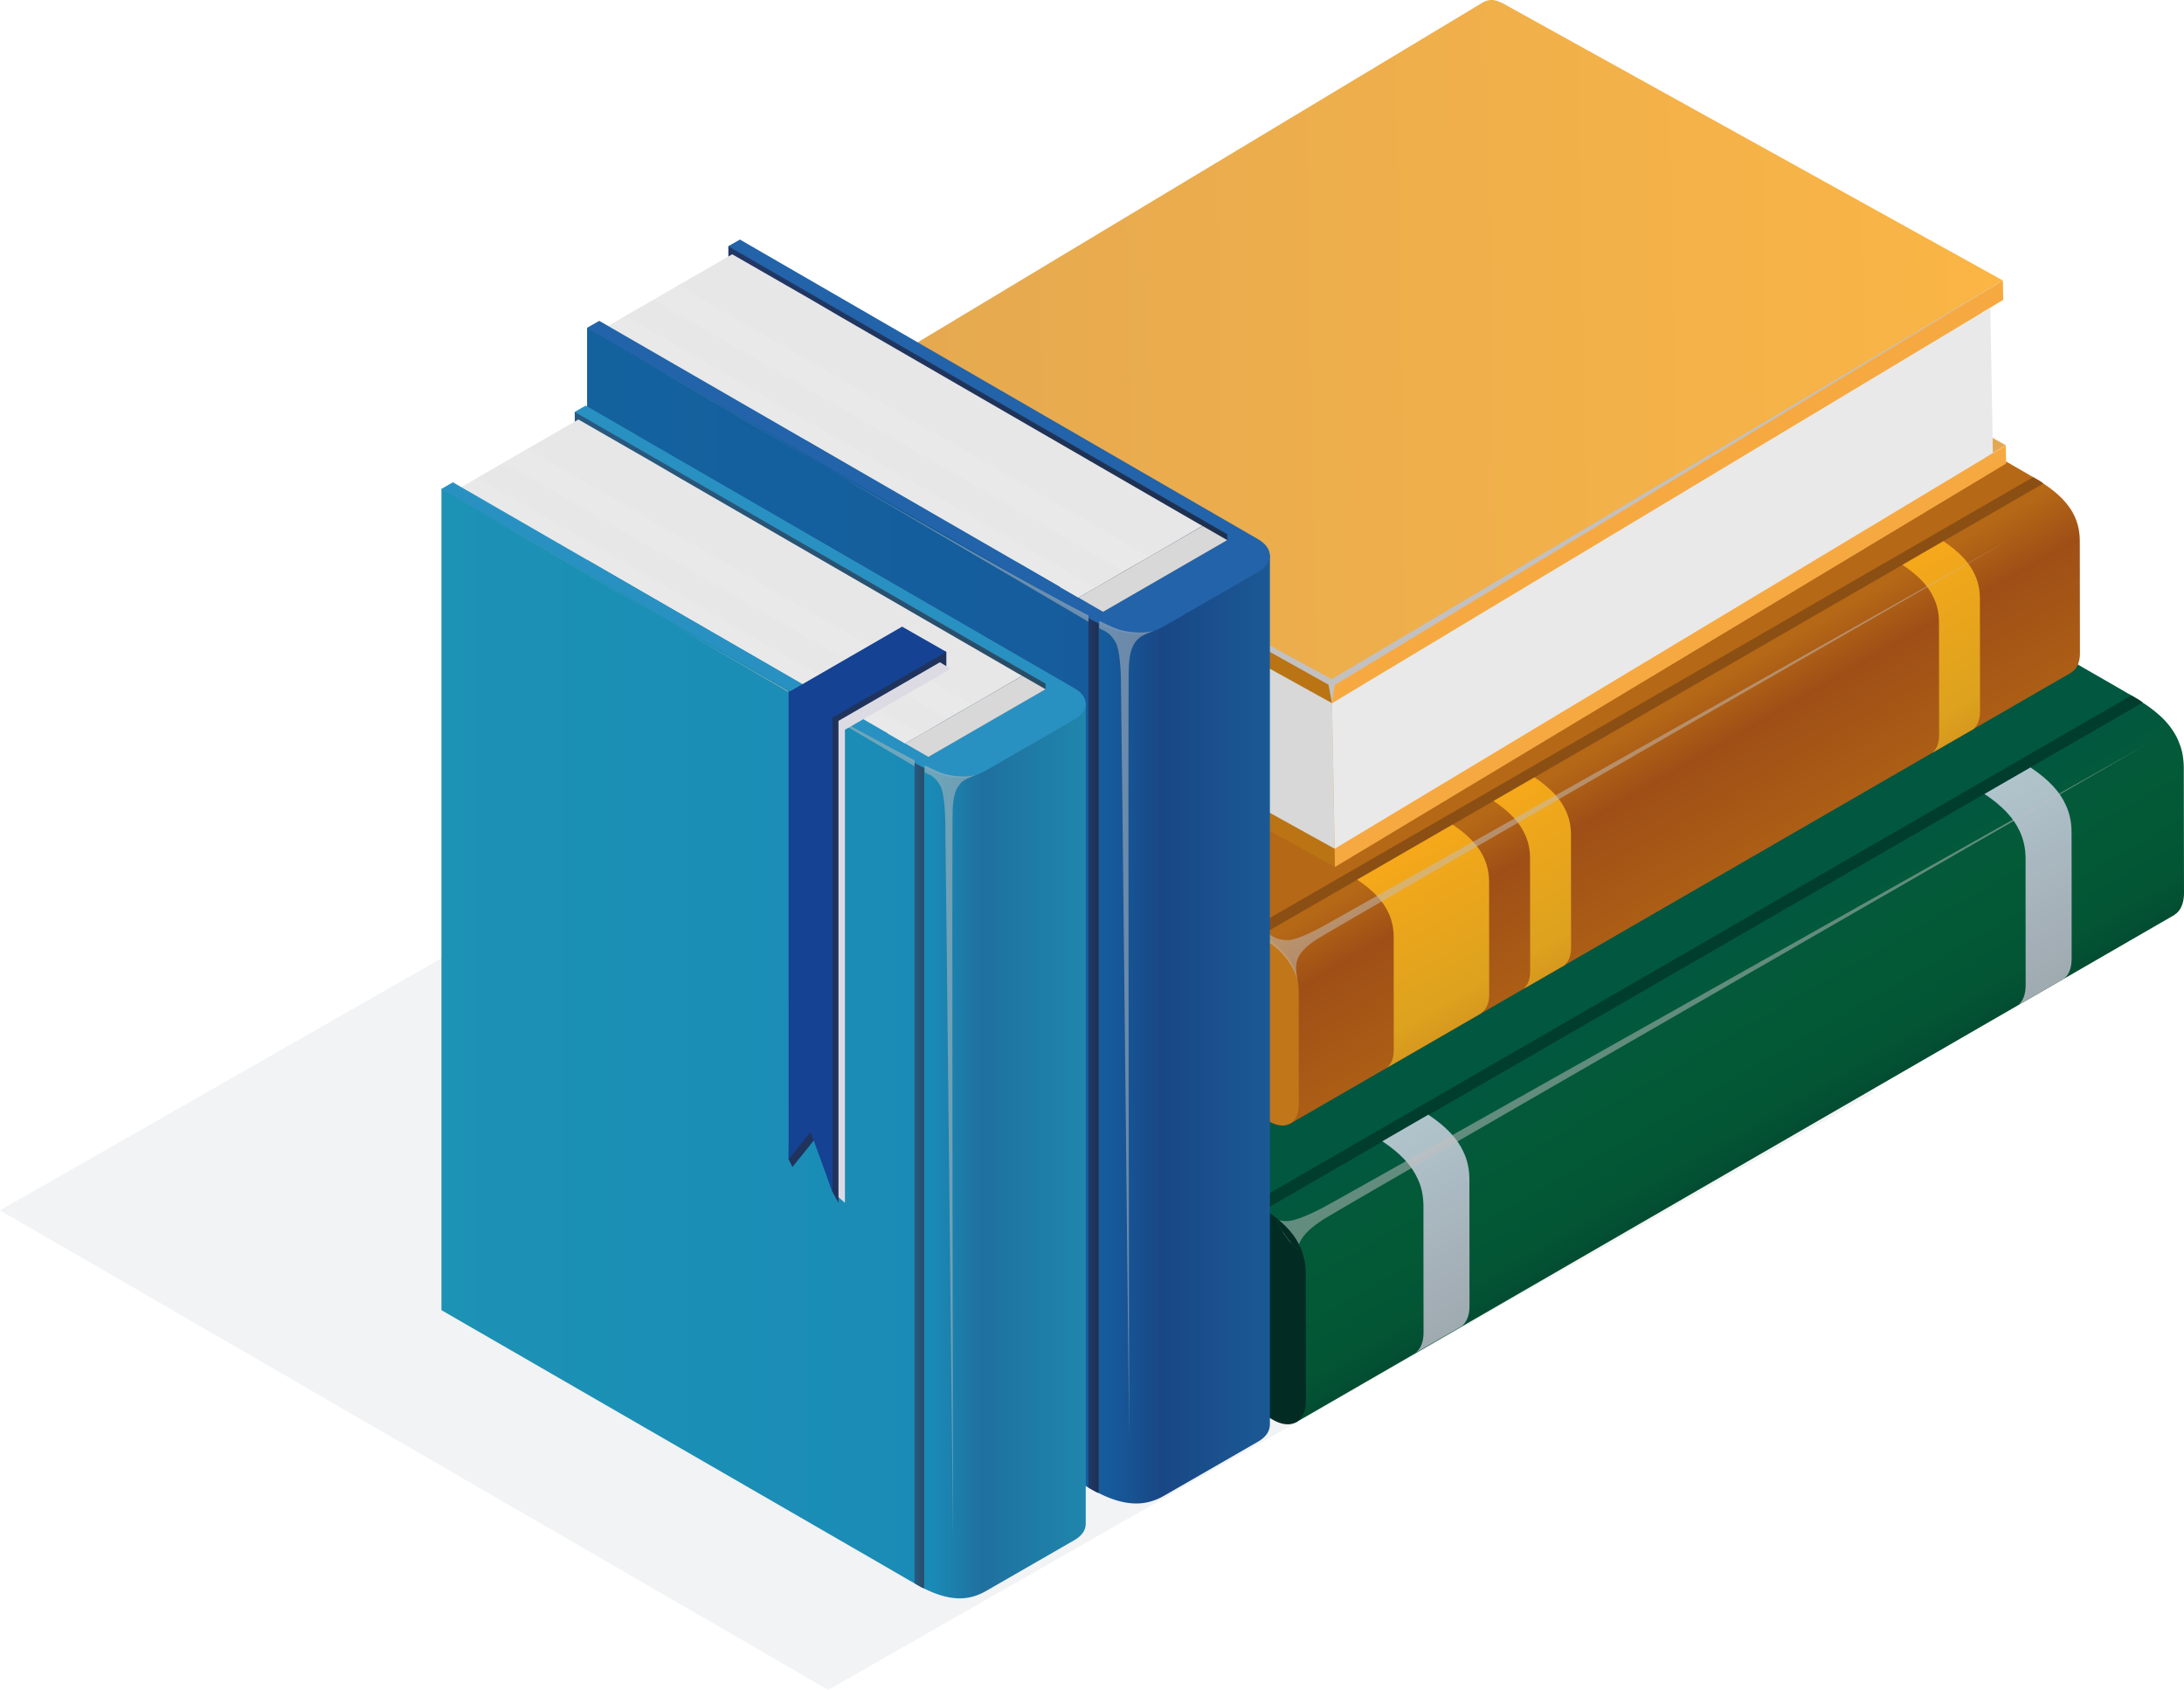 <svg xmlns="http://www.w3.org/2000/svg" xmlns:xlink="http://www.w3.org/1999/xlink" viewBox="0 0 2667.86 2063.7"><defs><style>.cls-1{isolation:isolate;}.cls-10,.cls-2,.cls-26,.cls-36{mix-blend-mode:multiply;}.cls-3{fill:#f2f3f4;}.cls-4{fill:url(#linear-gradient);}.cls-5{fill:#003d2d;}.cls-6{fill:#022c23;}.cls-7{fill:url(#linear-gradient-2);}.cls-8{fill:#c6c2c5;}.cls-9{fill:#d8d8d8;}.cls-10,.cls-36{fill:#dcdbe4;}.cls-10,.cls-26{opacity:0.1;}.cls-11{fill:url(#linear-gradient-3);}.cls-12{fill:url(#linear-gradient-4);}.cls-13,.cls-27{fill:#c2c1c1;mix-blend-mode:overlay;}.cls-13{opacity:0.5;}.cls-14{fill:url(#linear-gradient-5);}.cls-15{fill:#8b4f14;}.cls-16{fill:#c17619;}.cls-17{fill:url(#linear-gradient-6);}.cls-18{fill:#e9e9e9;}.cls-19{fill:url(#linear-gradient-7);}.cls-20{fill:url(#linear-gradient-8);}.cls-21{fill:url(#linear-gradient-9);}.cls-22{fill:#e3a851;}.cls-23{fill:url(#linear-gradient-10);}.cls-24{fill:#ba7414;}.cls-25{fill:#f7a941;}.cls-28{fill:url(#linear-gradient-11);}.cls-29{fill:url(#linear-gradient-12);}.cls-30{fill:#2263a9;}.cls-31{fill:url(#linear-gradient-13);}.cls-32{fill:url(#linear-gradient-14);}.cls-33{fill:url(#linear-gradient-15);}.cls-34{fill:#2991c1;}.cls-35{fill:url(#linear-gradient-16);}.cls-37{fill:#1f335d;}.cls-38{fill:#154293;}</style><linearGradient id="linear-gradient" x1="319.67" y1="1877.18" x2="1292.49" y2="1877.18" gradientTransform="translate(561.46 2695.94) rotate(-120)" gradientUnits="userSpaceOnUse"><stop offset="0" stop-color="#034d32"/><stop offset="0.04" stop-color="#035534"/><stop offset="0.16" stop-color="#035a37"/><stop offset="0.27" stop-color="#025740"/><stop offset="1" stop-color="#01573c"/></linearGradient><linearGradient id="linear-gradient-2" x1="380.61" y1="1025.84" x2="1161.52" y2="1025.84" gradientTransform="matrix(-0.5, -0.87, -0.87, 0.5, 2475.71, 1590.96)" gradientUnits="userSpaceOnUse"><stop offset="0" stop-color="#040707"/><stop offset="0.99" stop-color="#092319"/></linearGradient><linearGradient id="linear-gradient-3" x1="320.13" y1="1620.44" x2="564.2" y2="1620.44" gradientTransform="translate(561.46 2695.94) rotate(-120)" gradientUnits="userSpaceOnUse"><stop offset="0" stop-color="#9fabb0"/><stop offset="0.16" stop-color="#a3adb5"/><stop offset="1" stop-color="#b0c4cc"/></linearGradient><linearGradient id="linear-gradient-4" x1="319.65" y1="2469.52" x2="563.69" y2="2469.52" xlink:href="#linear-gradient-3"/><linearGradient id="linear-gradient-5" x1="940.48" y1="1894.41" x2="1805.76" y2="1894.41" gradientTransform="translate(800.59 2905.87) rotate(-120)" gradientUnits="userSpaceOnUse"><stop offset="0" stop-color="#ac5e16"/><stop offset="0.16" stop-color="#9f4f16"/><stop offset="0.24" stop-color="#b56816"/><stop offset="1" stop-color="#b56516"/></linearGradient><linearGradient id="linear-gradient-6" x1="994.71" y1="932.25" x2="1689.48" y2="932.25" gradientTransform="matrix(-0.5, -0.87, -0.87, 0.5, 2714.85, 1800.89)" gradientUnits="userSpaceOnUse"><stop offset="0" stop-color="#674321"/><stop offset="0.99" stop-color="#82501e"/></linearGradient><linearGradient id="linear-gradient-7" x1="940.46" y1="1690.65" x2="1157.56" y2="1690.65" gradientTransform="translate(800.59 2905.87) rotate(-120)" gradientUnits="userSpaceOnUse"><stop offset="0" stop-color="#d7991e"/><stop offset="0.16" stop-color="#dda21e"/><stop offset="1" stop-color="#f5a81a"/></linearGradient><linearGradient id="linear-gradient-8" x1="940.43" y1="1844.44" x2="1157.56" y2="1844.44" xlink:href="#linear-gradient-7"/><linearGradient id="linear-gradient-9" x1="940.44" y1="2421.3" x2="1157.53" y2="2421.3" xlink:href="#linear-gradient-7"/><linearGradient id="linear-gradient-10" x1="1185.26" y1="431.21" x2="2643.18" y2="431.21" gradientTransform="translate(-202.6 20.5) rotate(-1.01)" gradientUnits="userSpaceOnUse"><stop offset="0" stop-color="#e3a851"/><stop offset="0.99" stop-color="#fab545"/></linearGradient><linearGradient id="linear-gradient-11" x1="519.57" y1="1222.33" x2="1353.59" y2="1222.33" gradientTransform="matrix(-1, 0, 0, 1, 2070.76, -104.27)" gradientUnits="userSpaceOnUse"><stop offset="0" stop-color="#1a5995"/><stop offset="0.16" stop-color="#194785"/><stop offset="0.24" stop-color="#165c9d"/><stop offset="1" stop-color="#13629e"/></linearGradient><linearGradient id="linear-gradient-12" x1="728.79" y1="1339.98" x2="741.26" y2="1339.98" gradientTransform="matrix(-1, 0, 0, 1, 2070.76, -104.27)" gradientUnits="userSpaceOnUse"><stop offset="0" stop-color="#1e304e"/><stop offset="0.99" stop-color="#213868"/></linearGradient><linearGradient id="linear-gradient-13" x1="571.6" y1="1581.71" x2="1241.24" y2="1581.71" gradientTransform="translate(2070.77 2105.7) rotate(180)" xlink:href="#linear-gradient-12"/><linearGradient id="linear-gradient-14" x1="789.72" y1="1285.41" x2="1576.78" y2="1285.41" gradientTransform="matrix(-1, 0, 0, 1, 2116.03, -11.11)" gradientUnits="userSpaceOnUse"><stop offset="0" stop-color="#1f86ac"/><stop offset="0.16" stop-color="#1f709f"/><stop offset="0.24" stop-color="#1a8bb6"/><stop offset="1" stop-color="#1c92b5"/></linearGradient><linearGradient id="linear-gradient-15" x1="987.17" y1="1396.5" x2="998.92" y2="1396.5" gradientTransform="matrix(-1, 0, 0, 1, 2116.03, -11.11)" gradientUnits="userSpaceOnUse"><stop offset="0" stop-color="#294c66"/><stop offset="0.99" stop-color="#285a83"/></linearGradient><linearGradient id="linear-gradient-16" x1="838.77" y1="1485.16" x2="1470.75" y2="1485.16" gradientTransform="translate(2116.04 2198.86) rotate(180)" xlink:href="#linear-gradient-15"/></defs><g class="cls-1"><g id="Layer_2" data-name="Layer 2"><g id="Layer_1-2" data-name="Layer 1"><g class="cls-2"><polygon class="cls-3" points="0 1478.1 1011.71 2063.7 2289.08 1334.42 1277.35 748.93 0 1478.1"/></g><path class="cls-4" d="M2667.59,936.91c-.22-10.47-1.66-20.19-5.57-29.47a64.85,64.85,0,0,0-4.85-10.45,93.87,93.87,0,0,0-18.54-22.83,155.92,155.92,0,0,0-21.19-16.08,56,56,0,0,0-7.26-4.87c-2.19-1.2-4.17-2.72-6.57-3.92a23,23,0,0,0-3.92-2.2l-4.86-2.91-49.41-28.44-656-378.93L815.84,1056.86l703.25,418.58,14.08,8.48,40.66,24.39,4.84,13.87,3.42,215.36,1074.27-620.32V1117c6.85-4.14,11.23-12.9,11.5-25.5Z"/><path class="cls-5" d="M1428.08,1528,2603.56,849.29c2.45,1.33,4.49,2.69,6.72,3.86a84.28,84.28,0,0,1,7.21,4.79L1430.84,1543.08Z"/><path class="cls-6" d="M1595.32,1710.84c-.25,25.64-18.11,35.82-40.41,23L816.23,1308l-.22-19h14.15v-.27l113.56,15.78L1473,1435.24l54.34,31.11a216.21,216.21,0,0,1,35,23.67,7.4,7.4,0,0,1-2.56-.46,56.9,56.9,0,0,0,5.1,11.4,108.54,108.54,0,0,0,20.22,24.84,40.6,40.6,0,0,1,1.62-6.28c5.79,11.4,8.35,23.24,8.35,36.46Z"/><polygon class="cls-7" points="816.31 1288.92 1526.76 1699.36 1534.02 1695.17 1533.98 1491 879.21 1171.53 832.64 1279.4 816.31 1288.92"/><polygon class="cls-8" points="1498.96 1470.78 1533.98 1491 1534.02 1695.17 1498.97 1674.92 1498.96 1470.78"/><polygon class="cls-9" points="1498.89 1674.79 1498.8 1673.84 1498.96 1586.4 1498.87 1545.53 1498.93 1535.3 1498.93 1498.56 1498.93 1470.84 1498.97 1470.57 846.8 1093.93 830.46 1084.59 829.74 1084.32 828.67 1083.72 828.86 1084.87 828.69 1111.86 828.89 1158.42 828.63 1199.02 828.75 1199.23 828.9 1287.7 828.82 1288.03 942.07 1353.61 982.28 1376.6 1492.73 1671.11 1498.89 1674.79"/><polygon class="cls-10" points="1498.92 1674.79 1498.96 1587.17 828.75 1199.23 828.9 1287.7 935.84 1349.74 976.17 1372.9 982.28 1376.6 1498.92 1674.79"/><polygon class="cls-10" points="828.48 1111.86 828.64 1158.42 828.97 1158.5 830.27 1159.51 1498.93 1545.61 1498.96 1535.35 1498.83 1498.78 830.38 1113 828.75 1111.94 828.48 1111.86"/><polygon class="cls-6" points="816.16 1056.51 1472.87 1435.27 1472.93 1455.65 816.31 1076.59 816.16 1056.51"/><path class="cls-11" d="M1688.59,1393.72l56.15-32.44c21.91,14.59,35.69,29.36,42.91,45.34,5.09,10.55,7.21,21.57,7.29,33.74l.06,49.91.07,104.76c0,11.24-3.46,19.46-9.16,24.3l-56.19,32.36c5.73-4.74,9.21-13,9.21-24.22l-.11-104.79,0-49.91c-.1-12.17-2.18-23.16-7.28-33.69C1724.23,1423.05,1710.46,1408.28,1688.59,1393.72Z"/><path class="cls-12" d="M2424.16,969.59l56.16-32.38c21.89,14.53,35.64,29.28,42.89,45.31,5.08,10.61,7.2,21.61,7.28,33.74l.09,49.88,0,104.79c0,11.22-3.45,19.46-9.17,24.28l-56.17,32.38c5.77-4.79,9.2-13,9.2-24.25l-.1-104.76,0-49.91c-.08-12.16-2.2-23.21-7.27-33.71C2459.8,999,2446,984.18,2424.16,969.59Z"/><path class="cls-6" d="M1586.72,1519.52a40.6,40.6,0,0,0-1.62,6.28,108.54,108.54,0,0,1-20.22-24.84,56.9,56.9,0,0,1-5.1-11.4,7.4,7.4,0,0,0,2.56.46C1573.48,1499.57,1581.62,1509.29,1586.72,1519.52Z"/><path class="cls-13" d="M2619.44,910.65c-171.89,99-980.46,564.08-1003,578.63-11.59,7.73-24.34,16.82-29.7,30.24-5.1-10.23-13.24-20-24.38-29.5a32.37,32.37,0,0,0,11.14,1.14c8.37-.62,26.49-7.15,52-21.58C1648.72,1457.07,2447.78,1007,2619.44,910.65Z"/><path class="cls-14" d="M1518.72,1139.75l12.58,7.59,36.25,21.55,4.23,12.41,3,191.63,955.85-551.86-.09-.16c6.18-3.81,10.12-11.62,10.19-22.75l-.17-137.55c-.1-12.79-2.75-24.36-9.2-35.57-6.91-11.95-18.21-23.4-35.35-34.59a53.16,53.16,0,0,0-6.45-4.3c-2-1.11-3.72-2.26-6-3.4a27.68,27.68,0,0,0-3.39-2l-4.38-2.59-43.9-25.27-583.53-337L893.17,767.33Z"/><path class="cls-15" d="M1437.8,1186.45l1045.73-603.7c2.26,1.14,4,2.29,6,3.4a53.16,53.16,0,0,1,6.45,4.3L1440.24,1199.92Z"/><path class="cls-16" d="M1006.92,987.58l-101-14,.12.14-.18.11-12.5-.11.09,17.12,657.29,378.89c19.79,11.19,35.6,2.1,35.79-20.62l-.06-137.64c-.15-30.8-15.81-55-60.37-80L1477.64,1104Z"/><polygon class="cls-17" points="893.53 973.76 1525.62 1338.94 1532.05 1335.21 1532 1153.63 949.47 869.35 908.11 965.38 893.53 973.76"/><polygon class="cls-9" points="1500.88 1135.56 1532 1153.63 1532.05 1335.21 1500.88 1317.25 1500.88 1135.56"/><polygon class="cls-18" points="1500.78 1317.09 1500.69 1316.22 1500.88 1238.42 1500.73 1202.12 1500.81 1192.95 1500.81 1160.32 1500.83 1135.7 1500.92 1135.39 920.67 800.36 906.14 792.06 905.51 791.76 904.56 791.22 904.7 792.26 904.56 816.28 904.74 857.73 904.51 893.87 904.6 893.97 904.81 972.72 904.7 972.97 1005.46 1031.39 1041.22 1051.78 1495.33 1313.8 1500.78 1317.09"/><polygon class="cls-10" points="1500.81 1317.09 1500.88 1239.15 904.6 893.97 904.81 972.72 999.91 1027.94 1035.73 1048.51 1041.22 1051.78 1500.81 1317.09"/><polygon class="cls-10" points="904.38 816.28 904.51 857.78 904.82 857.81 906.02 858.68 1500.78 1202.17 1500.88 1193.03 1500.72 1160.43 906.07 817.35 904.6 816.36 904.38 816.28"/><polygon class="cls-16" points="893.43 767 1477.64 1103.99 1477.69 1122.14 893.53 784.83 893.43 767"/><path class="cls-19" d="M1696,1114.66c4.53,9.36,6.42,19.16,6.48,30l0,44.33.07,93.2c.07,10-3,17.34-8.14,21.61l111.73-64.49,2.86-1.66-.11-.11c6.1-4.06,10.26-11.54,10.26-22.64l-.16-137.53c-.18-26.8-12.1-48.74-44.62-70.4l-116.56,67.3C1677.34,1087.26,1689.57,1100.35,1696,1114.66Z"/><path class="cls-20" d="M1824.4,978.17l50-28.88c19.49,13,31.73,26.1,38.17,40.41,4.53,9.34,6.41,19.13,6.47,30l0,44.33.12,93.2c0,10-3.08,17.33-8.2,21.66l-50,28.79c5.13-4.27,8.23-11.59,8.23-21.58l-.11-93.23-.06-44.33c0-10.88-1.94-20.62-6.46-30C1856.14,1004.23,1843.88,991.09,1824.4,978.17Z"/><path class="cls-21" d="M2323.94,689.77l50-28.87c19.44,13,31.68,26.1,38.15,40.39,4.53,9.33,6.42,19.13,6.46,30l.07,44.33.09,93.2c0,10-3.07,17.31-8.17,21.6l-50,28.79c5.09-4.21,8.2-11.51,8.18-21.55l-.07-93.25-.08-44.33c-.09-10.86-1.91-20.65-6.47-30C2355.7,715.82,2343.43,702.73,2323.94,689.77Z"/><path class="cls-13" d="M1201.25,942.38C1068.1,866,949.31,799.25,949.31,799.25Z"/><path class="cls-13" d="M1533.74,1131.26,1201.25,942.38c124.45,71.46,261.28,151.19,325.6,192.85Z"/><path class="cls-13" d="M1539.49,1143.59c11.2,7.51,19.15,13.36,22.66,16.76,17.93,17.82,22.26,33.71,23.2,38.15-.67-3.43-2.35-13.28-2-19,1-15.64,14.14-25.22,26-32.92,20.82-13.53,847.13-488.48,847.13-488.48S1638.07,1119,1616.9,1130.66s-35.83,17.09-42.63,17.36c-15.58.57-22.87-6.72-22.87-6.72l-4-2.29Z"/><path class="cls-22" d="M1845.94,208.92c-11.34-6.51-20.26-11.19-31.61-4.33L1045.15,667l1,57.69,584.15,311.79L2450.16,543.7Z"/><path class="cls-23" d="M1842.36,7.71c-11.35-6.56-20.23-11.16-31.6-4.35L991.22,496.11l635.5,339.17L2446.58,342.5Z"/><path class="cls-24" d="M1630.71,1058.82,1020.26,720.69c-18.61-10.29-34-35.9-34.4-57.17L983.26,517c-.36-21.3,14.43-30.17,33.06-19.86l610.4,338.11Z"/><polygon class="cls-25" points="2420.55 382.12 2423.69 559.81 2450.19 543.92 2450.57 566.1 1630.71 1058.82 1626.72 835.28 2446.61 342.55 2447.03 366.17 2420.55 382.12"/><polygon class="cls-25" points="1040.67 709.91 1009.87 692.85 1006.7 515.1 1037.49 532.22 1040.67 709.91"/><polygon class="cls-9" points="1627.17 858.79 1037.49 532.22 1040.67 709.91 1630.33 1036.48 1627.17 858.79"/><polygon class="cls-18" points="2431.24 375.75 2434.39 553.39 1630.33 1036.48 1627.17 858.79 2431.24 375.75"/><g class="cls-26"><polygon class="cls-9" points="1627.17 858.79 1628.52 935.88 1038.86 609.28 1037.48 532.22 1627.17 858.79"/></g><g class="cls-26"><polygon class="cls-18" points="2431.24 375.75 2432.61 452.84 1628.52 935.88 1627.17 858.79 2431.24 375.75"/></g><g class="cls-26"><polygon class="cls-9" points="1627.17 858.79 1628.52 935.88 1038.86 609.28 1037.48 532.22 1627.17 858.79"/></g><g class="cls-26"><polygon class="cls-18" points="2431.24 375.75 2432.61 452.84 1628.52 935.88 1627.17 858.79 2431.24 375.75"/></g><polygon class="cls-27" points="1031.93 505.82 1622.79 836.12 1627.17 858.79 1630.35 836.53 2446.61 342.55 1626.64 829.43 1031.93 505.82"/><path class="cls-28" d="M717.17,400.05V1463.16l562.56,324.67,42.22,24.46,4.26,2.45c1.13.68,2.27,1.31,3.32,1.88,2.07,1.28,3.94,2.23,5.75,3.29a53,53,0,0,0,6.7,3.35c17.55,9,32.65,12.76,46,12.81,12.41,0,23.33-3.4,34-9.44L1537,1760.42c9.2-5.39,13.89-12.4,14.08-19.45l.16,0,0-1063.79L1389.78,767l-12.43,2.4-35.43-19.81-12.39-6.81Z"/><path class="cls-29" d="M1329.5,652.63l0,1164c2.07,1.28,3.94,2.23,5.75,3.29a53,53,0,0,0,6.7,3.35V648.17Z"/><path class="cls-30" d="M955.85,388.89,895.44,311.2l.25.06v-.16l-6.12-10.43,14.28-8.13L1537,658.59c18.9,11.13,18.9,28.65.07,39.84l-115,66.26c-25.75,14.72-53.55,13.36-95.82-11.81l-46.34-27.21Z"/><polygon class="cls-31" points="889.72 300.78 1499.16 652.47 1499.14 659.62 1347.49 747.19 829.52 397.88 889.77 317.03 889.72 300.78"/><polygon class="cls-9" points="1317.46 729.8 1347.49 747.19 1499.14 659.62 1469.08 642.35 1317.46 729.8"/><polygon class="cls-18" points="1468.92 642.24 1468.21 642.64 1403.38 680.28 1372.9 697.69 1365.3 702.13 1338.1 717.94 1317.56 729.72 1317.31 729.97 758.01 407.07 744.02 398.93 743.52 398.56 742.55 398.01 743.49 397.63 763.56 385.93 798.12 366.12 828.22 348.54 828.43 348.54 894.19 310.69 894.36 310.52 991.75 366.44 1025.99 386.47 1463.55 639.3 1468.92 642.24"/><polygon class="cls-10" points="1468.92 642.35 1403.94 679.92 828.43 348.54 894.19 310.69 986.18 363.53 1020.51 383.56 1025.99 386.47 1468.92 642.35"/><polygon class="cls-10" points="763.44 385.79 798.12 365.96 798.31 366.15 799.62 366.72 1373.04 697.69 1365.43 702.16 1338.15 717.72 765.15 386.66 763.62 385.95 763.44 385.79"/><polygon class="cls-30" points="717 400.4 1279.87 725.67 1295.09 716.88 732.01 391.83 717 400.4"/><path class="cls-13" d="M1011.69,572.85C883.84,498.5,770.91,431.54,770.91,431.54Z"/><path class="cls-13" d="M1329.66,759.36l-318-186.51c119.68,69.5,252.2,145.23,318,178.8Z"/><path class="cls-13" d="M1342.78,758.21c11.62,5.72,20.34,9.53,24.91,10.78,23.53,6.47,38.86,2.42,43,1-3.23,1.14-12.27,4.52-16.88,7.43-12.53,8.46-14.24,24-14.91,37.55-1.26,24,.47,942.67.47,942.67s-9.56-905.28-10.13-928.57-3-38.13-6.07-43.9c-7-13.36-16.62-15.86-16.62-15.86l-3.86-2.29Z"/><path class="cls-32" d="M539.26,596.68V1600l530.9,306.44,39.8,23.1,4,2.23c1.07.68,2.13,1.22,3.14,1.8,1.92,1.19,3.7,2.06,5.43,3.12a48.16,48.16,0,0,0,6.3,3.16c16.56,8.38,30.81,12,43.44,12.08,11.7,0,22-3.18,32.11-8.9l108.48-62.45c8.64-5.11,13.09-11.78,13.25-18.34l.17-.11,0-1003.87L1174,943l-11.77,2.26-33.41-18.7-11.71-6.42Z"/><path class="cls-33" d="M1117.11,835.14l0,1098.41c1.92,1.19,3.7,2.06,5.43,3.12a48.16,48.16,0,0,0,6.3,3.16V831Z"/><path class="cls-34" d="M764.49,586.21l-57-73.26.19,0v-.22L702,503l13.46-7.67,597.44,345.46c17.84,10.45,17.88,27,.05,37.6l-108.5,62.51c-24.33,13.88-50.5,12.62-90.42-11.21L1070.28,904Z"/><polygon class="cls-35" points="702.06 503.05 1277.27 834.95 1277.18 841.73 1134.11 924.34 645.29 594.67 702.12 518.37 702.06 503.05"/><polygon class="cls-9" points="1105.74 907.96 1134.11 924.34 1277.18 841.73 1248.83 825.43 1105.74 907.96"/><polygon class="cls-18" points="1248.71 825.32 1247.99 825.73 1186.79 861.18 1158.07 877.64 1150.89 881.84 1125.22 896.78 1105.82 907.85 1105.6 908.07 577.77 603.35 564.63 595.68 564.1 595.38 563.23 594.83 564.09 594.45 583.02 583.49 615.65 564.71 644.05 548.14 644.23 548.14 706.31 512.44 706.46 512.25 798.37 565.04 830.69 583.92 1243.61 822.57 1248.71 825.32"/><polygon class="cls-10" points="1248.68 825.43 1187.33 860.83 644.23 548.14 706.31 512.44 793.1 562.29 825.5 581.17 830.69 583.92 1248.68 825.43"/><polygon class="cls-10" points="582.93 583.3 615.65 564.55 615.82 564.76 617.05 565.31 1158.19 877.64 1151 881.86 1125.26 896.56 584.52 584.14 583.07 583.49 582.93 583.3"/><polygon class="cls-34" points="539.08 597.12 1070.28 904.04 1084.63 895.77 553.23 588.98 539.08 597.12"/><path class="cls-13" d="M817.21,759.79C696.55,689.67,590,626.48,590,626.48Z"/><path class="cls-13" d="M1117.26,935.82l-300-176c113,65.64,238,137.07,300,168.8Z"/><path class="cls-13" d="M1129.63,934.76c11,5.39,19.24,8.93,23.54,10.18,22.16,6.07,36.67,2.31,40.6.9-3.06,1.09-11.61,4.22-15.92,7-11.82,8-13.46,22.67-14.07,35.48-1.22,22.54.4,889.56.4,889.56s-9-854.34-9.54-876.3-2.85-36-5.73-41.48c-6.59-12.57-15.69-14.93-15.69-14.93l-3.64-2.15Z"/><polygon class="cls-36" points="993.77 868.56 1122.96 794.38 1161.66 816.72 1032.48 890.98 1032.14 890.76 1032.14 1468.88 1016.97 1455.68 1016.97 882.03 993.77 868.56"/><polygon class="cls-37" points="1024.25 1468.88 1024.25 877.64 970.65 846.43 963.37 1415.89 968.05 1425.12 994.86 1391.73 1016.97 1455.68 1024.25 1468.88"/><polygon class="cls-37" points="1156.01 813.54 1148.15 808.77 1017.42 884.28 963.33 853.43 1101.96 773.42 1156.01 796.14 1156.01 813.54"/><polygon class="cls-38" points="1016.97 1455.68 1016.93 874.62 963.33 843.38 963.37 1415.89 990.18 1382.45 1016.97 1455.68"/><polygon class="cls-38" points="1156.01 796.14 1017.42 876.1 963.33 845.29 1101.96 765.26 1156.01 796.14"/></g></g></g></svg>